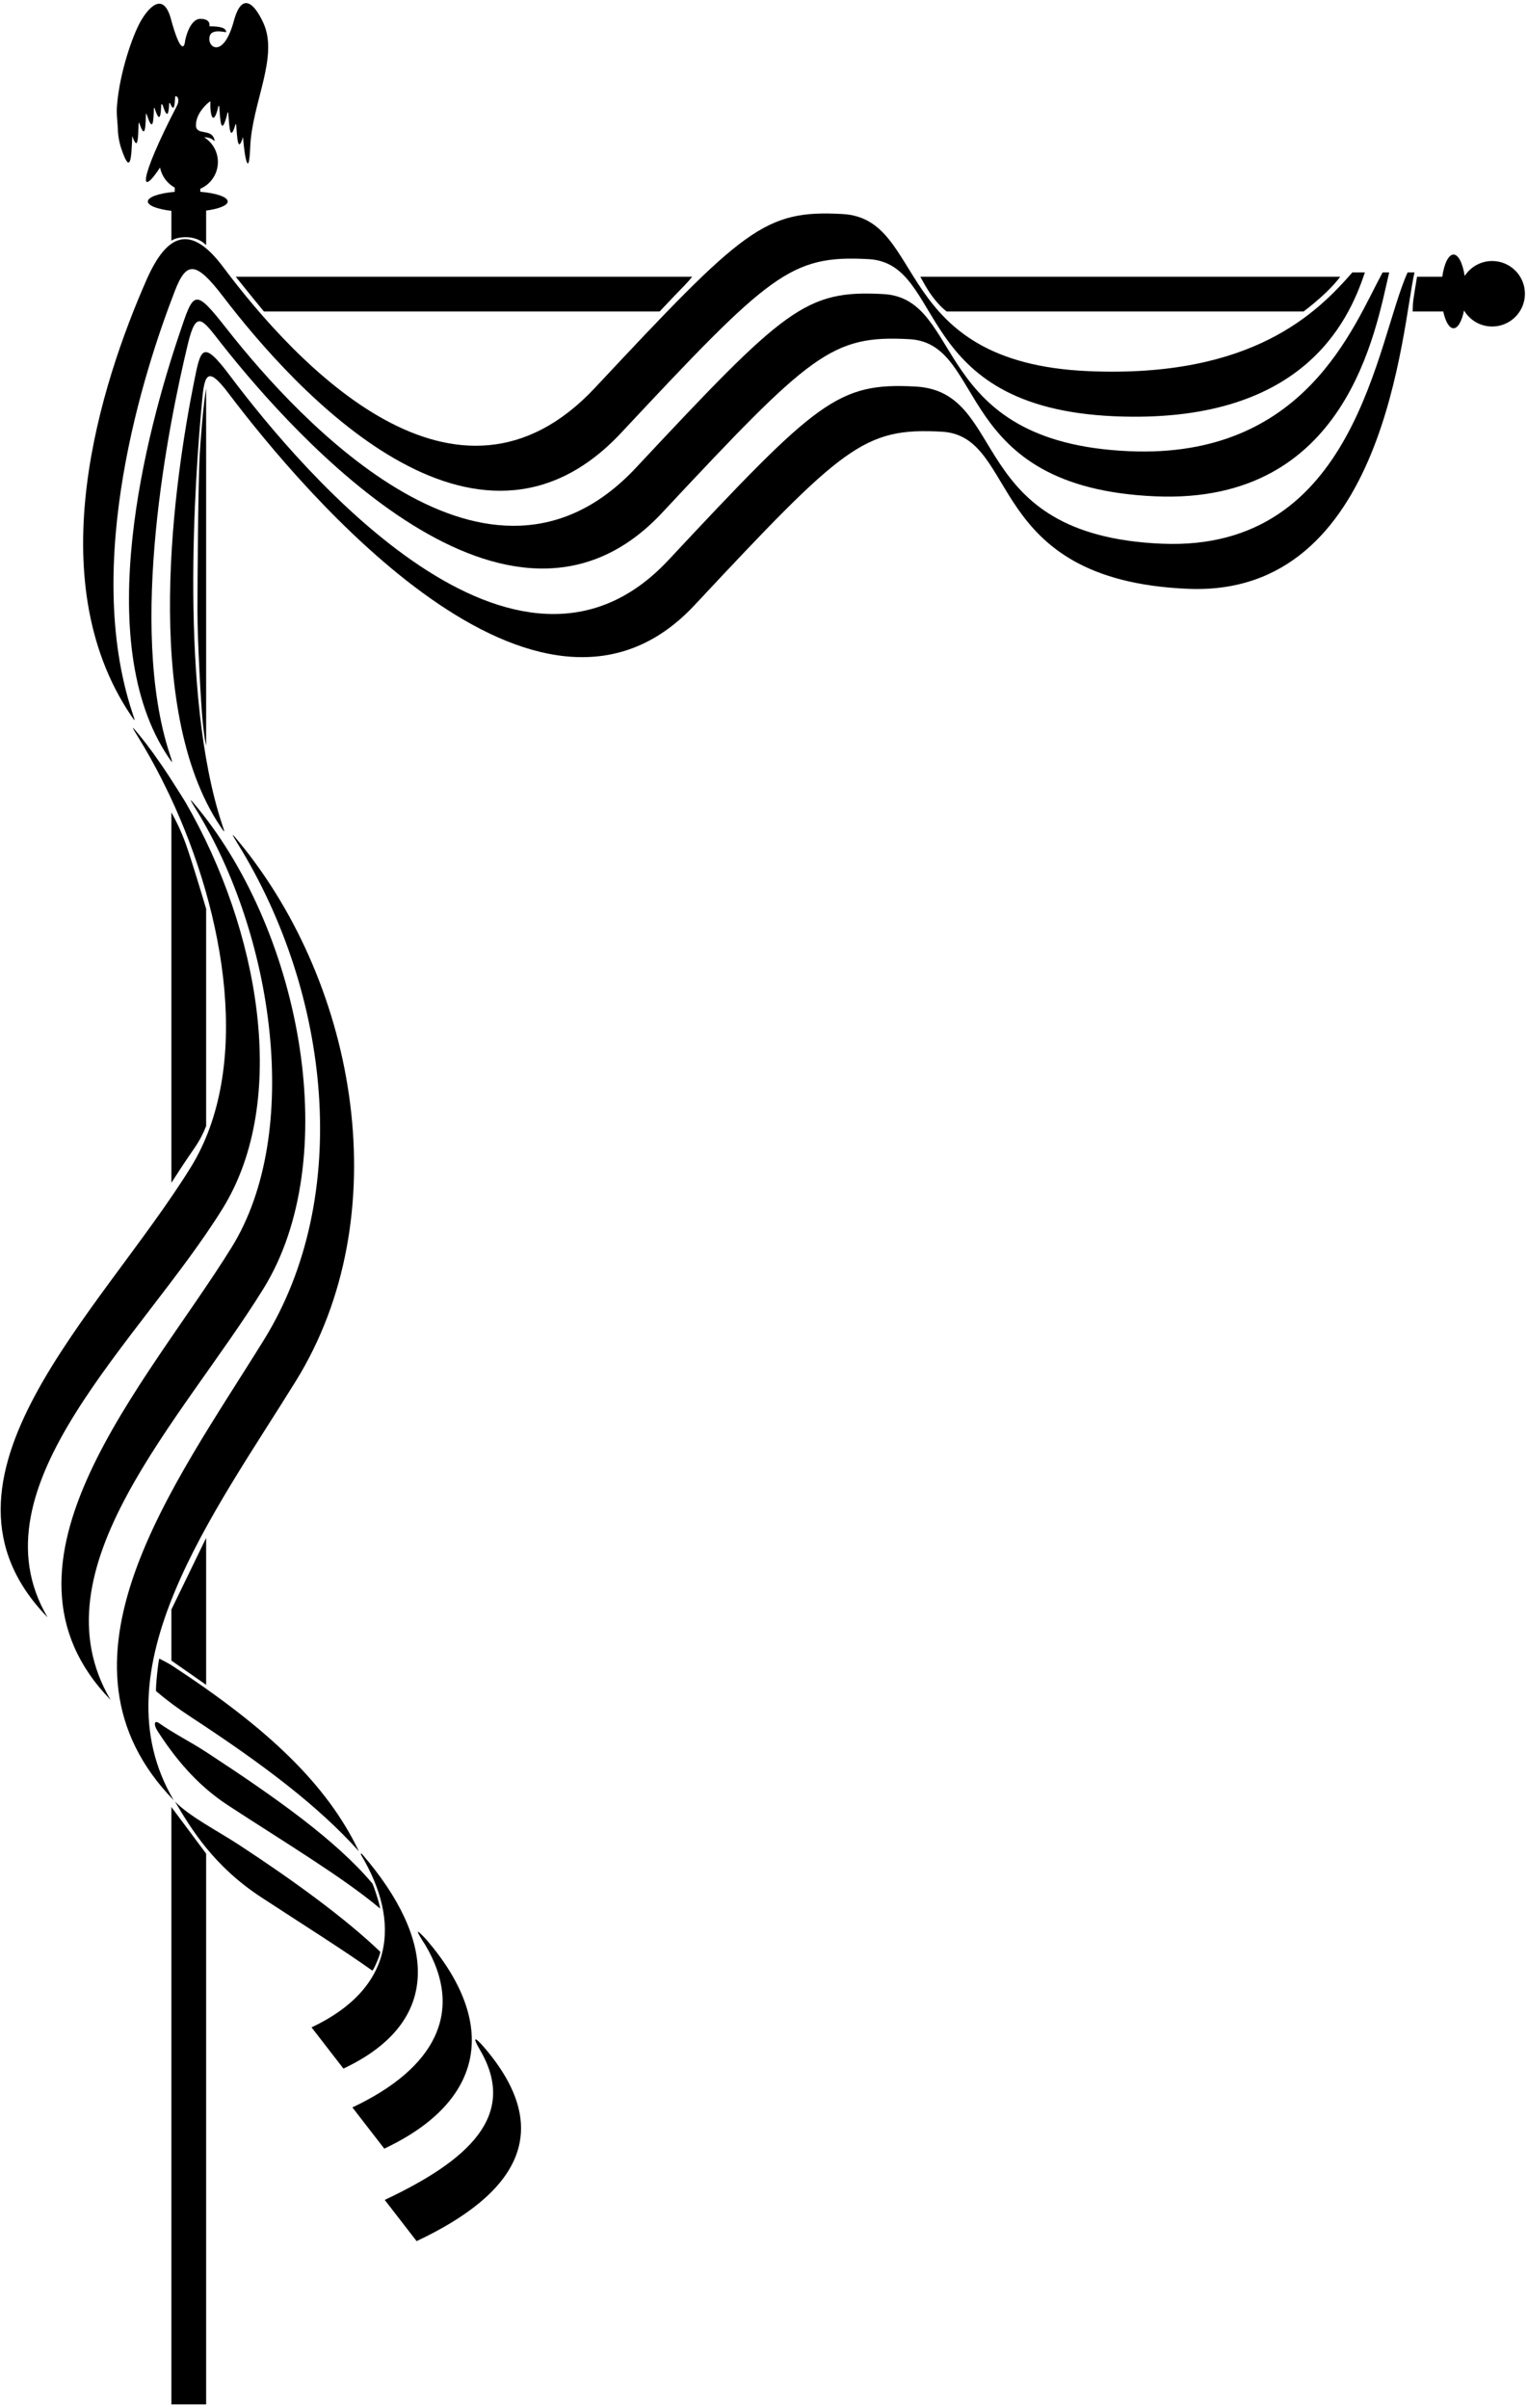 <?xml version="1.0" encoding="UTF-8"?>
<svg xmlns="http://www.w3.org/2000/svg" xmlns:xlink="http://www.w3.org/1999/xlink" width="421pt" height="664pt" viewBox="0 0 421 664" version="1.1">
<g id="surface1">
<path style=" stroke:none;fill-rule:nonzero;fill:rgb(0%,0%,0%);fill-opacity:1;" d="M 100.012 511.477 C 99.488 510.867 99.289 511.047 99.699 511.738 C 110.461 529.961 108.863 548.215 85.895 559.043 L 94.684 570.41 C 122.414 557.34 119.859 534.605 100.012 511.477 "/>
<path style=" stroke:none;fill-rule:nonzero;fill:rgb(0%,0%,0%);fill-opacity:1;" d="M 47.254 459.164 C 46.656 458.777 44.598 457.711 43.961 457.371 C 43.684 457.223 42.781 466.125 43.055 466.355 C 45.891 468.766 49.047 471.117 52.551 473.41 C 72.871 486.711 87.91 498.16 98.961 510.504 C 90.148 492.059 73.949 476.641 47.254 459.164 "/>
<path style=" stroke:none;fill-rule:nonzero;fill:rgb(0%,0%,0%);fill-opacity:1;" d="M 117.598 534.898 C 114.371 531.402 114.566 532.176 117.297 536.395 C 128.059 554.617 120.129 570.293 97.156 581.117 L 105.945 592.484 C 133.676 579.414 137.445 558.027 117.598 534.898 "/>
<path style=" stroke:none;fill-rule:nonzero;fill:rgb(0%,0%,0%);fill-opacity:1;" d="M 43.867 475.16 C 42.512 474.191 42.293 475.562 43.457 477.363 C 47.996 484.395 53.988 492.004 62.816 497.781 C 78.336 507.938 94.516 517.629 104.727 526.219 C 105.16 526.582 103.004 519.781 102.629 519.332 C 92.672 507.496 76.238 495.816 56.945 483.188 C 52.594 480.34 47.734 477.91 43.867 475.16 "/>
<path style=" stroke:none;fill-rule:nonzero;fill:rgb(0%,0%,0%);fill-opacity:1;" d="M 132.262 565.129 C 143.023 583.352 129.039 595.797 106.07 606.621 L 114.859 617.988 C 142.59 604.918 153.309 587.66 133.461 564.531 C 130.824 561.461 130.191 561.625 132.262 565.129 "/>
<path style=" stroke:none;fill-rule:nonzero;fill:rgb(0%,0%,0%);fill-opacity:1;" d="M 104.824 538.191 C 95.402 529.137 81.125 518.684 65.855 508.691 C 59.98 504.844 52.285 500.934 48.25 496.781 C 52.742 504.391 58.906 514.59 72.098 523.223 C 82.809 530.234 94.496 537.582 102.629 543.379 C 102.922 543.59 105.078 538.438 104.824 538.191 "/>
<path style=" stroke:none;fill-rule:nonzero;fill:rgb(0%,0%,0%);fill-opacity:1;" d="M 81.547 380.848 C 109.723 335.34 98.535 271.965 66.023 232.32 C 63.66 229.438 63.633 229.562 65.609 232.77 C 91.102 274.016 97.227 329.961 72.758 369.48 C 47.73 409.902 10.949 458.41 47.898 496.418 C 26.527 460.227 58.949 417.352 81.547 380.848 "/>
<path style=" stroke:none;fill-rule:nonzero;fill:rgb(0%,0%,0%);fill-opacity:1;" d="M 36.48 196.5 C 22.766 154.922 39.582 102.496 48.207 80.227 C 51.398 71.984 53.984 71.922 61.516 81.781 C 81.371 107.781 131.055 162.355 171.254 119.355 C 212.312 75.43 217.949 70.266 239.5 71.461 C 261.051 72.66 251.062 112.395 307.336 114.789 C 358.711 116.977 371.695 89.102 376.301 75.117 L 372.855 75.117 C 363.281 86.031 345.52 104.277 300.152 102.348 C 245.484 100.02 255.676 60.316 232.316 59.02 C 210.766 57.82 205.129 62.984 164.066 106.91 C 125.875 147.77 81.754 100.668 61.516 73.621 C 52.582 61.684 46.059 64.277 40.375 77.215 C 27.777 105.879 10.59 159.363 36.102 197.27 C 37.41 199.219 37.281 198.926 36.48 196.5 "/>
<path style=" stroke:none;fill-rule:nonzero;fill:rgb(0%,0%,0%);fill-opacity:1;" d="M 311.414 124.422 C 256.133 122.07 266.145 82.348 243.578 81.094 C 222.027 79.898 216.395 85.062 175.332 128.988 C 134.719 172.434 82.77 116.422 62.637 90.824 C 53.453 79.148 53.473 80.137 49.324 92.473 C 40.574 118.492 24.859 176.734 46.453 208.82 C 47.762 210.766 47.633 210.477 46.832 208.051 C 35.184 172.746 46.508 116.844 51.789 94.887 C 54.152 85.059 55.77 88.062 61.207 94.965 C 81.336 120.496 140.41 186.477 182.516 141.43 C 223.578 97.504 229.211 92.34 250.762 93.535 C 272.316 94.734 262.324 134.473 318.602 136.867 C 371.391 139.113 379.27 90.973 383.008 75.117 L 381.195 75.117 C 373.086 90.004 359.75 126.48 311.414 124.422 "/>
<path style=" stroke:none;fill-rule:nonzero;fill:rgb(0%,0%,0%);fill-opacity:1;" d="M 388.086 75.117 C 379.531 93.879 373.934 152.207 320.328 149.926 C 265.906 147.609 278.367 108.035 252.492 106.598 C 230.941 105.398 225.309 110.562 184.246 154.492 C 142.309 199.355 83.688 130.617 63.387 103.578 C 55.801 93.477 55.348 96.062 53.492 105.34 C 48.223 131.676 38.691 195.094 60.82 227.98 C 62.133 229.926 62 229.633 61.199 227.207 C 49.508 191.766 53.605 132.551 55.809 109.527 C 56.488 102.434 57.793 101.562 63.102 108.582 C 83.391 135.406 148.438 212.926 191.43 166.934 C 232.492 123.008 238.125 117.844 259.676 119.039 C 281.23 120.238 271.238 159.973 327.516 162.367 C 382.176 164.695 386.488 90.355 389.98 75.117 L 388.086 75.117 "/>
<path style=" stroke:none;fill-rule:nonzero;fill:rgb(0%,0%,0%);fill-opacity:1;" d="M 411.395 71.973 C 408.215 71.973 405.426 73.621 403.816 76.102 C 403.277 72.617 402.105 70.195 400.742 70.195 C 399.352 70.195 398.156 72.715 397.637 76.316 L 390.684 76.316 C 390.297 78.621 389.883 81.172 389.691 82.504 C 389.559 83.441 389.492 84.672 389.465 85.895 L 397.906 85.895 C 398.512 88.676 399.555 90.516 400.742 90.516 C 401.973 90.516 403.043 88.547 403.637 85.613 C 405.211 88.258 408.09 90.035 411.395 90.035 C 416.379 90.035 420.426 85.992 420.426 81.004 C 420.426 76.016 416.379 71.973 411.395 71.973 "/>
<path style=" stroke:none;fill-rule:nonzero;fill:rgb(0%,0%,0%);fill-opacity:1;" d="M 260.977 85.895 L 359.391 85.895 C 361.039 84.656 363.391 82.777 365.746 80.504 C 367.406 78.902 368.609 77.504 369.504 76.316 L 253.734 76.316 C 254.754 78.18 255.816 80.027 256.59 81.105 C 257.598 82.516 259.066 84.387 260.977 85.895 "/>
<path style=" stroke:none;fill-rule:nonzero;fill:rgb(0%,0%,0%);fill-opacity:1;" d="M 33.301 40.551 C 36 48.766 36.234 43.633 36.461 37.586 C 36.461 37.559 36.461 37.531 36.465 37.504 C 38.09 42.195 38.086 37.41 38.199 34.336 C 38.211 34.035 38.32 33.66 38.371 33.824 C 40.109 39.105 40.133 34.445 40.246 31.273 C 40.293 31.266 40.504 31.684 40.574 31.898 C 42.215 36.883 42.328 33.008 42.43 29.891 C 42.438 29.668 42.566 29.672 42.633 29.871 C 44.102 34.336 44.348 31.695 44.453 28.859 C 44.461 28.703 44.754 28.738 44.844 29.008 C 46.203 33.148 46.512 31.172 46.637 28.598 C 46.645 28.449 46.848 28.332 46.895 28.445 C 47.965 31.152 48.195 29.008 48.297 26.555 C 49.094 26.375 49.535 27.699 48.789 29.148 C 37.797 50.445 38.719 54.457 44.129 46.195 C 44.59 48.59 46.105 50.605 48.18 51.734 L 48.18 52.895 C 43.863 53.277 40.762 54.324 40.762 55.562 C 40.762 56.707 43.426 57.691 47.254 58.133 L 47.254 66.379 C 48.617 65.309 53.77 64.438 56.832 67.594 L 56.832 58.066 C 60.359 57.594 62.773 56.652 62.773 55.562 C 62.773 54.312 59.605 53.254 55.223 52.883 L 55.223 52.055 C 58.078 50.816 60.074 47.977 60.074 44.668 C 60.074 41.781 58.551 39.258 56.27 37.84 C 57.762 37.875 58.523 38.344 58.898 38.727 C 59.164 39 59.172 38.719 59.117 38.5 C 58.281 35.27 54.02 37.508 54.02 34.52 C 54.02 31.496 56.645 28.902 57.637 28.172 C 57.863 28.004 58.012 27.934 58.012 27.98 C 57.828 31.023 58.613 35.027 59.969 30.301 C 60.047 30.023 60.117 29.73 60.176 29.43 C 60.266 28.98 60.43 29.133 60.465 29.57 C 60.707 32.73 60.887 37.699 62.449 32.242 C 62.551 31.895 62.633 31.523 62.699 31.129 C 62.773 30.707 62.926 31.035 62.965 31.516 C 63.203 34.676 63.387 39.645 64.949 34.188 C 64.996 34.02 65.117 34.391 65.141 34.691 C 65.375 37.762 65.551 42.539 66.996 37.793 C 67 37.816 67 37.848 67.004 37.871 C 67.469 43.957 68.645 49.105 68.988 40.543 C 69.477 28.355 76.91 15.691 72.602 6.301 C 70.125 0.906 66.68 -2.371 64.48 5.75 C 61.656 16.152 57.32 13.184 57.734 10.43 C 57.809 9.938 57.871 8.641 60.211 8.641 C 61.863 8.641 62.828 9.328 62.141 8.227 C 61.453 7.125 57.734 7.266 57.734 7.266 C 57.734 7.266 58.285 5.199 55.258 5.199 C 52.23 5.199 51.051 11.004 51.02 11.336 C 50.793 13.645 49.555 14.191 47.137 5.27 C 44.934 -2.855 40.613 2.566 38.668 6.07 C 36.602 9.785 33.047 19.695 32.266 28.988 C 32.059 31.215 32.332 32.832 32.473 35.184 C 32.508 38.035 33.223 40.316 33.301 40.551 "/>
<path style=" stroke:none;fill-rule:nonzero;fill:rgb(0%,0%,0%);fill-opacity:1;" d="M 68.207 80.305 C 69.555 81.992 71.406 84.246 72.77 85.895 L 181.859 85.895 C 183.781 83.855 187.039 80.406 188.539 78.91 C 189.234 78.211 190.055 77.273 190.848 76.316 L 65.004 76.316 C 66.262 77.883 67.445 79.355 68.207 80.305 "/>
<path style=" stroke:none;fill-rule:nonzero;fill:rgb(0%,0%,0%);fill-opacity:1;" d="M 61.371 333.27 C 79.883 303.367 71.453 256.359 51.164 221.258 C 50.66 220.379 47.68 215.715 46.836 214.41 C 43.688 209.562 40.742 205.539 38.484 202.785 C 36.121 199.902 36.094 200.027 38.074 203.234 C 40.348 206.918 42.531 210.809 44.582 214.855 C 44.902 215.488 46.309 218.352 46.691 219.156 C 62.414 252.41 69.41 294.719 52.582 321.902 C 27.555 362.324 -23.82 407.988 13.129 445.996 C -8.242 409.805 38.77 369.77 61.371 333.27 "/>
<path style=" stroke:none;fill-rule:nonzero;fill:rgb(0%,0%,0%);fill-opacity:1;" d="M 72.633 355.344 C 94.648 319.785 83.277 257.891 54.449 222.738 C 52.086 219.859 52.055 219.984 54.035 223.188 C 75.348 257.676 83.512 312.215 63.844 343.977 C 40.613 381.5 -6.16 431.047 30.488 468.742 C 9.117 432.555 50.031 391.848 72.633 355.344 "/>
<path style=" stroke:none;fill-rule:nonzero;fill:rgb(0%,0%,0%);fill-opacity:1;" d="M 54.438 168.512 C 54.438 176.691 55.434 194.453 55.832 198.445 C 55.965 199.766 56.359 203.879 56.832 205.578 L 56.832 107.09 C 56.094 111.258 55.25 121.527 55.035 125.805 C 54.637 133.785 54.438 160.328 54.438 168.512 "/>
<path style=" stroke:none;fill-rule:nonzero;fill:rgb(0%,0%,0%);fill-opacity:1;" d="M 56.832 310.516 L 56.832 250.613 C 55.508 246.145 52.844 237.281 51.242 232.77 C 49.926 229.055 48.324 225.926 47.254 224.012 L 47.254 326.145 C 49.113 323.246 51.469 319.637 53.539 316.684 C 55.066 314.496 56.113 312.359 56.832 310.516 "/>
<path style=" stroke:none;fill-rule:nonzero;fill:rgb(0%,0%,0%);fill-opacity:1;" d="M 47.254 663.012 L 56.832 663.012 L 56.832 511.141 L 47.254 498.289 L 47.254 663.012 "/>
<path style=" stroke:none;fill-rule:nonzero;fill:rgb(0%,0%,0%);fill-opacity:1;" d="M 47.254 443.824 L 47.254 457.906 L 56.832 464.59 L 56.832 424.082 L 47.254 443.824 "/>
</g>
</svg>
